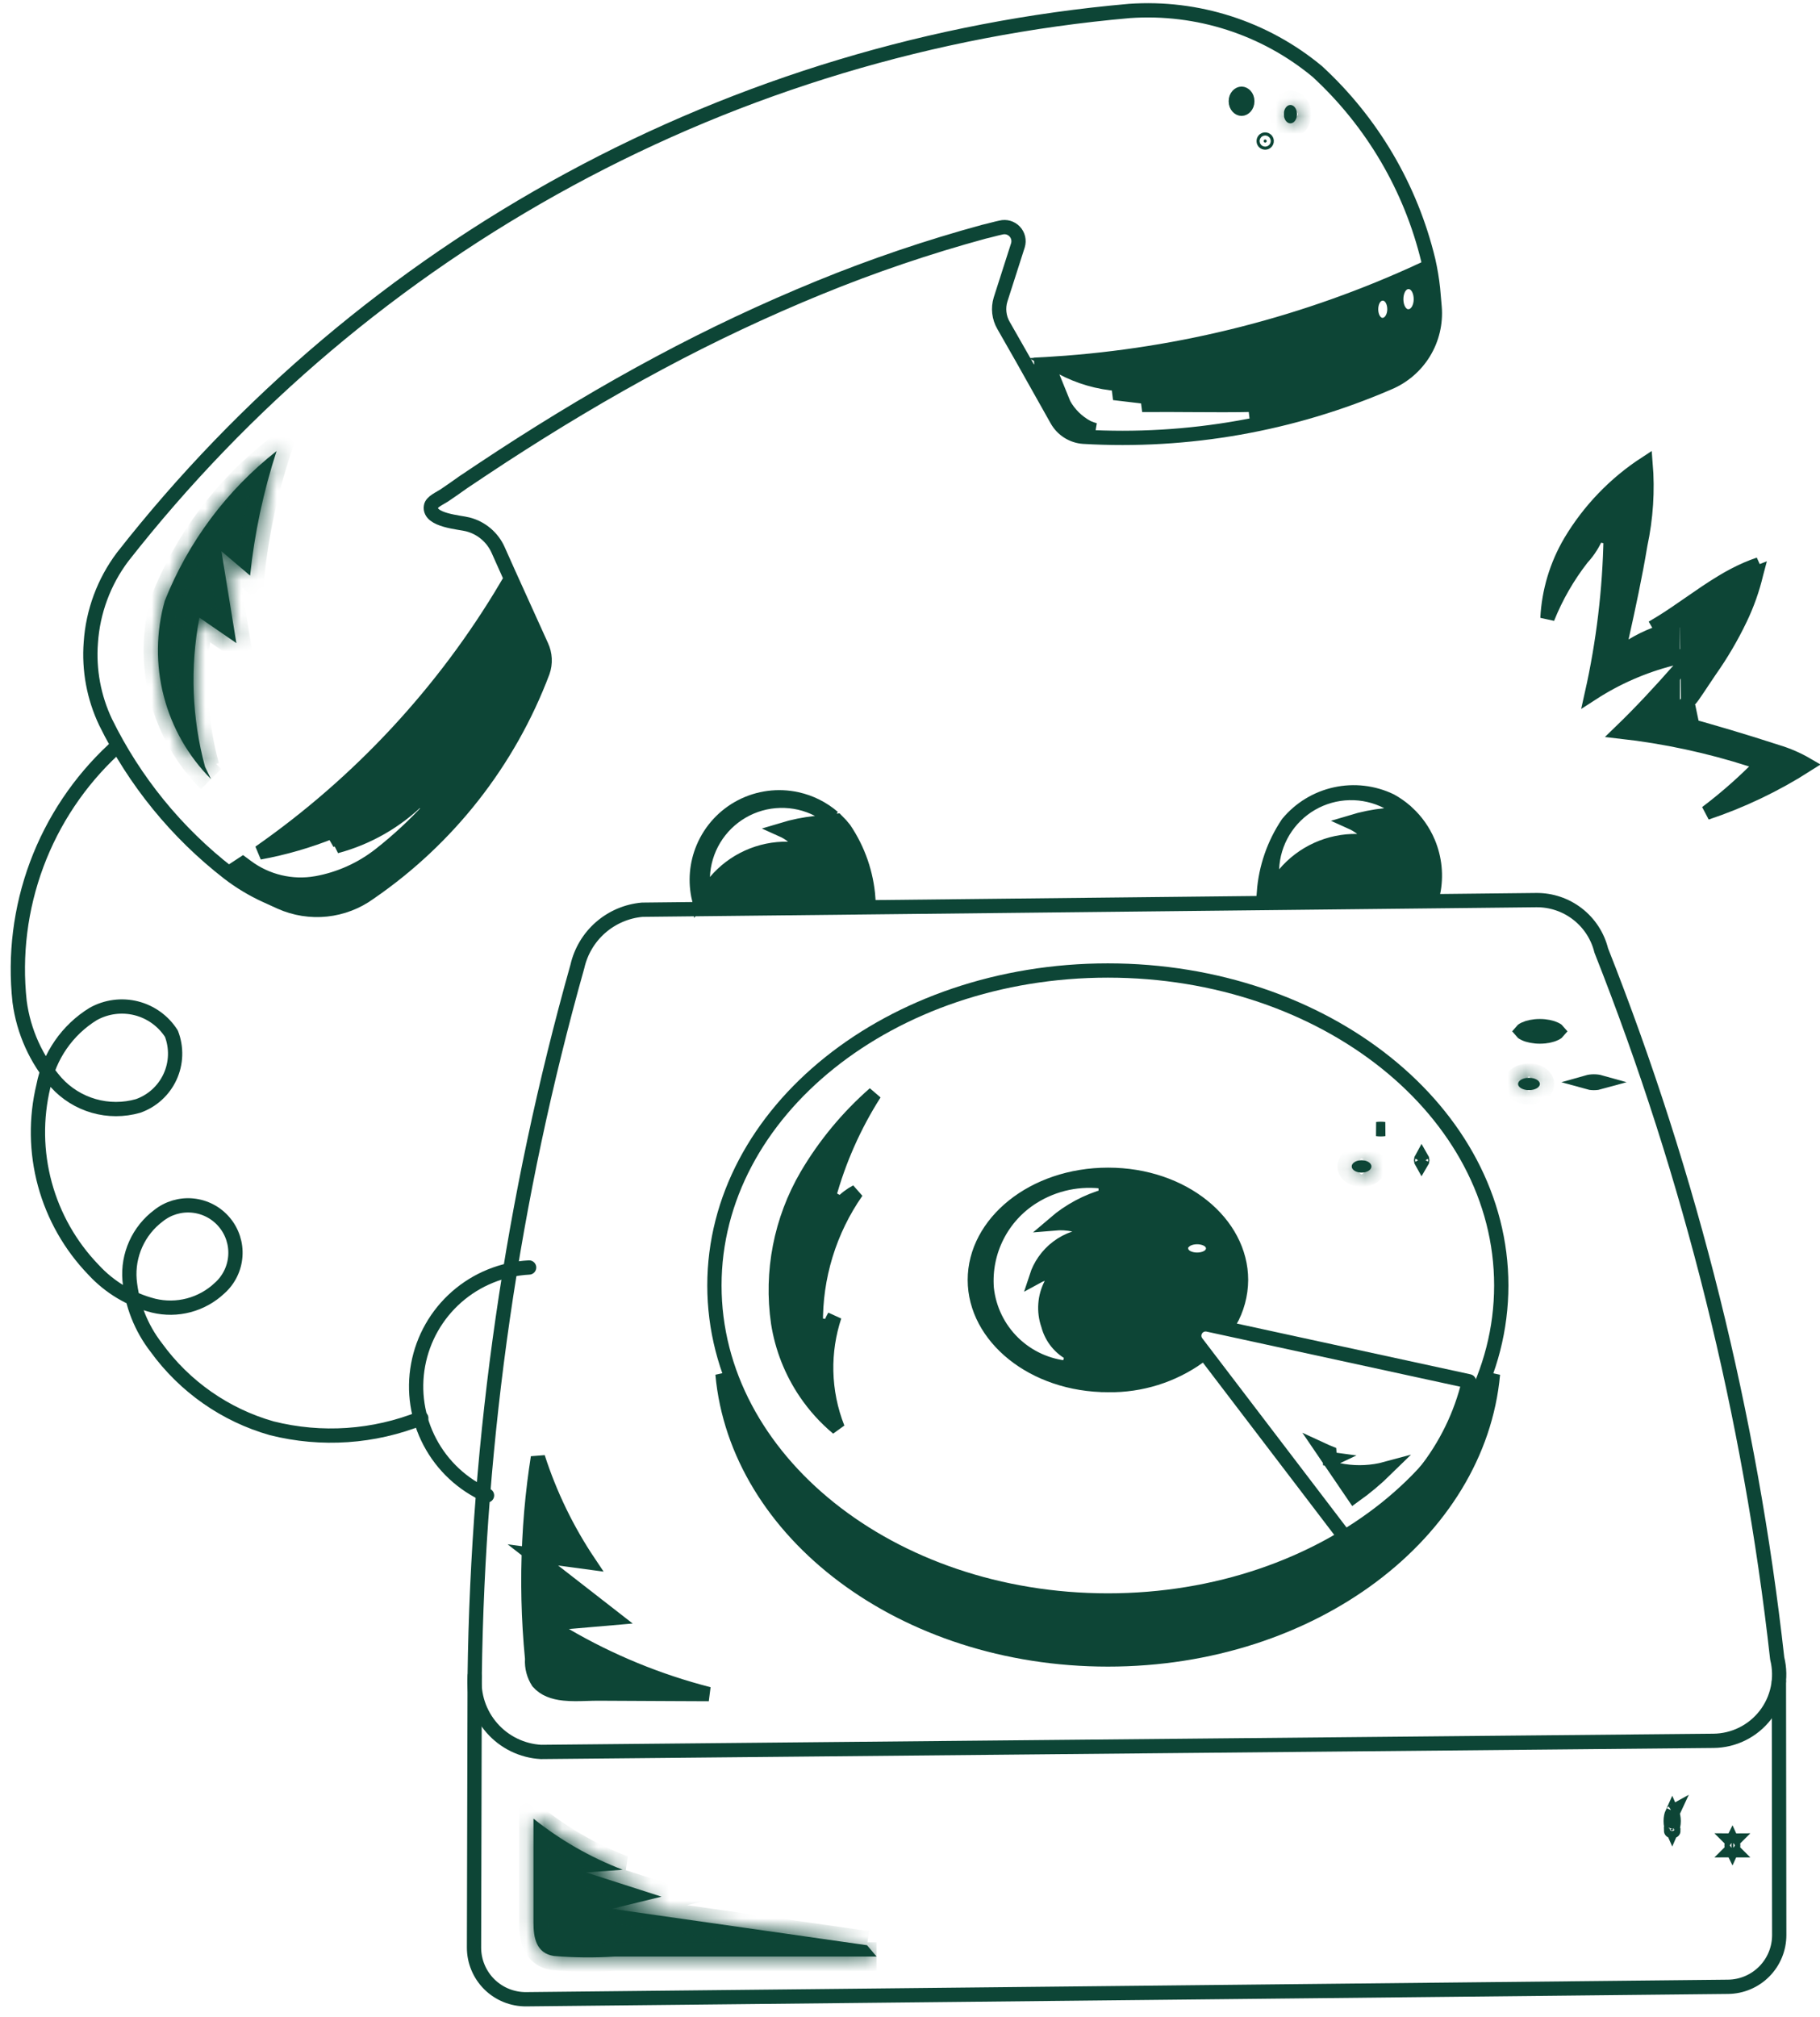 <svg width="102" height="113" viewBox="0 0 102 113" fill="none" xmlns="http://www.w3.org/2000/svg">
<path d="M29.654 71.02C28.154 71.098 26.725 71.678 25.596 72.668C24.468 73.657 23.706 74.998 23.433 76.474C23.16 77.951 23.393 79.475 24.094 80.803C24.794 82.13 25.922 83.183 27.295 83.791" stroke="#0D4536" stroke-width="0.8" stroke-linecap="round" stroke-linejoin="round"/>
<path d="M26.603 93.924L26.566 109.121C26.565 109.504 26.64 109.884 26.788 110.238C26.935 110.592 27.151 110.913 27.423 111.183C27.696 111.452 28.019 111.665 28.374 111.809C28.73 111.953 29.11 112.025 29.493 112.021L96.848 111.324C97.612 111.316 98.342 111.007 98.879 110.463C99.416 109.92 99.716 109.186 99.715 108.422L99.697 94.226" stroke="#0D4536" stroke-width="0.8" stroke-linecap="round" stroke-linejoin="round"/>
<path d="M32.359 54.15C28.712 67.1 26.777 80.472 26.603 93.924C26.563 94.448 26.628 94.974 26.794 95.472C26.96 95.97 27.224 96.429 27.57 96.824C27.916 97.219 28.337 97.541 28.809 97.771C29.281 98.001 29.794 98.135 30.318 98.164L96.028 97.542C96.59 97.537 97.144 97.405 97.647 97.155C98.151 96.906 98.591 96.545 98.935 96.101C99.279 95.656 99.518 95.14 99.633 94.59C99.749 94.04 99.738 93.471 99.602 92.926C98.087 79.324 94.771 65.984 89.74 53.256C89.539 52.443 89.069 51.722 88.406 51.21C87.744 50.698 86.928 50.425 86.091 50.435L35.993 50.973C35.129 51.05 34.312 51.4 33.659 51.97C33.006 52.541 32.551 53.304 32.359 54.15Z" stroke="#0D4536" stroke-width="0.8" stroke-linecap="round" stroke-linejoin="round"/>
<path d="M62.093 90.068C72.297 90.068 80.978 84.583 83.671 76.995C82.864 85.871 73.588 92.983 62.093 92.983C50.596 92.983 41.299 85.869 40.492 76.993C43.188 84.582 51.889 90.068 62.093 90.068Z" fill="#0D4536" stroke="#0D4536" stroke-width="0.8"/>
<path d="M62.089 89.677C74.266 89.677 84.137 81.775 84.137 72.028C84.137 62.281 74.266 54.379 62.089 54.379C49.911 54.379 40.039 62.281 40.039 72.028C40.039 81.775 49.911 89.677 62.089 89.677Z" stroke="#0D4536" stroke-width="0.8" stroke-linecap="round" stroke-linejoin="round"/>
<path d="M80.402 17.206C80.476 18.096 80.266 18.988 79.801 19.752C79.336 20.515 78.641 21.111 77.815 21.455C72.432 23.779 66.58 24.813 60.726 24.473C60.417 24.452 60.119 24.354 59.858 24.188C59.596 24.022 59.381 23.794 59.23 23.523L57.308 20.105L56.24 18.232C56.114 18.015 56.035 17.774 56.007 17.524C55.978 17.275 56.002 17.023 56.075 16.783L57.048 13.746C57.089 13.612 57.093 13.469 57.061 13.333C57.029 13.197 56.961 13.071 56.864 12.97C56.768 12.869 56.646 12.795 56.511 12.756C56.377 12.717 56.234 12.715 56.098 12.75C55.766 12.819 55.457 12.915 55.149 12.982C52.01 13.837 48.927 14.883 45.917 16.114C42.855 17.368 39.861 18.778 36.945 20.34C33.926 21.954 31.01 23.709 28.163 25.56C27.427 26.036 26.691 26.535 25.978 27.009C25.623 27.269 25.265 27.508 24.887 27.768C24.673 27.91 24.174 28.123 24.151 28.386C24.032 29.168 25.776 29.263 26.215 29.382C26.591 29.477 26.941 29.658 27.237 29.909C27.533 30.16 27.768 30.475 27.924 30.831L28.518 32.159L30.346 36.194C30.558 36.648 30.584 37.168 30.418 37.641C28.524 42.666 25.136 46.99 20.71 50.03C19.998 50.547 19.162 50.867 18.287 50.959C17.412 51.05 16.529 50.91 15.725 50.553L14.893 50.174C14.152 49.835 13.451 49.413 12.804 48.916C9.895 46.66 7.541 43.77 5.919 40.467C5.258 39.077 4.973 37.538 5.09 36.004C5.207 34.267 5.824 32.601 6.869 31.209C13.679 22.52 22.201 15.321 31.906 10.059C41.611 4.796 52.294 1.582 63.291 0.615C67.111 0.347 70.886 1.563 73.831 4.01C76.906 6.844 79.071 10.529 80.049 14.596C80.166 15.113 80.254 15.636 80.311 16.163L80.402 17.206Z" stroke="#0D4536" stroke-width="0.8" stroke-linecap="round" stroke-linejoin="round"/>
<path d="M75.363 86.113L67.058 75.223C66.98 75.12 66.936 74.995 66.931 74.865C66.927 74.736 66.962 74.608 67.032 74.499C67.102 74.39 67.203 74.305 67.323 74.255C67.442 74.205 67.574 74.193 67.701 74.22L82.329 77.397C81.882 79.273 81.026 81.028 79.822 82.535C78.618 84.042 77.095 85.264 75.363 86.113Z" stroke="#0D4536" stroke-width="0.8" stroke-linecap="round" stroke-linejoin="round"/>
<path d="M29.944 83.104C30.004 82.62 30.072 82.137 30.147 81.656C30.819 83.741 31.779 85.724 33.002 87.546L31.332 87.321L29.864 87.124L31.034 88.033L34.408 90.658L31.851 90.879L30.595 90.987L31.683 91.623C34.204 93.095 36.911 94.204 39.725 94.924L37.711 94.915L37.71 94.915L33.531 94.894H33.529C33.309 94.894 33.093 94.901 32.88 94.907C32.445 94.921 32.023 94.934 31.601 94.889C31.007 94.826 30.515 94.652 30.157 94.246C29.913 93.869 29.795 93.423 29.821 92.974L29.823 92.943L29.82 92.913C29.61 90.738 29.558 88.55 29.666 86.367L29.666 86.367C29.718 85.276 29.811 84.189 29.944 83.104Z" fill="#0D4536" stroke="#0D4536" stroke-width="0.8"/>
<path d="M87.336 57.788C87.317 57.812 87.269 57.859 87.149 57.916C86.952 58.011 86.651 58.08 86.297 58.08C85.943 58.08 85.642 58.011 85.445 57.916C85.325 57.859 85.277 57.812 85.258 57.788C85.277 57.764 85.325 57.717 85.445 57.66C85.642 57.566 85.943 57.496 86.297 57.496C86.651 57.496 86.952 57.566 87.149 57.66C87.269 57.717 87.317 57.764 87.336 57.788Z" fill="#0D4536" stroke="#0D4536" stroke-width="0.8"/>
<path d="M89.327 60.594C89.466 60.594 89.588 60.612 89.684 60.639C89.588 60.666 89.466 60.685 89.327 60.685C89.188 60.685 89.066 60.666 88.971 60.639C89.066 60.612 89.188 60.594 89.327 60.594Z" fill="#0D4536" stroke="#0D4536" stroke-width="0.8"/>
<mask id="path-11-inside-1_461_3819" fill="white">
<path d="M85.689 61.083C86.026 61.083 86.3 60.928 86.3 60.737C86.3 60.546 86.026 60.391 85.689 60.391C85.352 60.391 85.078 60.546 85.078 60.737C85.078 60.928 85.352 61.083 85.689 61.083Z"/>
</mask>
<path d="M85.689 61.083C86.026 61.083 86.3 60.928 86.3 60.737C86.3 60.546 86.026 60.391 85.689 60.391C85.352 60.391 85.078 60.546 85.078 60.737C85.078 60.928 85.352 61.083 85.689 61.083Z" fill="#0D4536"/>
<path d="M85.5 60.737C85.5 60.584 85.556 60.465 85.611 60.393C85.661 60.325 85.71 60.295 85.726 60.285C85.757 60.268 85.745 60.283 85.689 60.283V61.883C85.97 61.883 86.264 61.82 86.515 61.678C86.743 61.549 87.1 61.247 87.1 60.737H85.5ZM85.689 60.283C85.633 60.283 85.621 60.268 85.651 60.285C85.668 60.295 85.717 60.325 85.767 60.393C85.822 60.465 85.878 60.584 85.878 60.737H84.278C84.278 61.247 84.635 61.549 84.863 61.678C85.114 61.82 85.408 61.883 85.689 61.883V60.283ZM85.878 60.737C85.878 60.89 85.822 61.008 85.767 61.081C85.717 61.148 85.668 61.179 85.651 61.188C85.621 61.206 85.633 61.191 85.689 61.191V59.591C85.408 59.591 85.114 59.654 84.863 59.796C84.635 59.925 84.278 60.227 84.278 60.737H85.878ZM85.689 61.191C85.745 61.191 85.757 61.206 85.726 61.188C85.71 61.179 85.661 61.148 85.611 61.081C85.556 61.008 85.5 60.89 85.5 60.737H87.1C87.1 60.227 86.743 59.925 86.515 59.796C86.264 59.654 85.97 59.591 85.689 59.591V61.191Z" fill="#0D4536" mask="url(#path-11-inside-1_461_3819)"/>
<mask id="path-13-inside-2_461_3819" fill="white">
<path d="M49.128 109.629H34.458C33.319 109.703 32.177 109.692 31.04 109.597C30.037 109.444 29.898 108.543 29.898 107.723V101.902C31.406 103.109 33.094 104.075 34.899 104.765L32.844 104.916L37.075 106.274L34.288 106.954L48.591 108.995"/>
</mask>
<path d="M49.128 109.629H34.458C33.319 109.703 32.177 109.692 31.04 109.597C30.037 109.444 29.898 108.543 29.898 107.723V101.902C31.406 103.109 33.094 104.075 34.899 104.765L32.844 104.916L37.075 106.274L34.288 106.954L48.591 108.995" fill="#0D4536"/>
<path d="M34.458 109.629V108.829H34.432L34.406 108.831L34.458 109.629ZM31.04 109.597L30.919 110.388L30.946 110.392L30.973 110.394L31.04 109.597ZM29.898 101.902L30.397 101.277L29.098 100.237V101.902H29.898ZM34.899 104.765L34.958 105.563L35.184 104.018L34.899 104.765ZM32.844 104.916L32.785 104.118L32.599 105.678L32.844 104.916ZM37.075 106.274L37.264 107.051L40.018 106.379L37.319 105.512L37.075 106.274ZM34.288 106.954L34.099 106.177L34.175 107.746L34.288 106.954ZM49.128 108.829H34.458V110.429H49.128V108.829ZM34.406 108.831C33.307 108.902 32.204 108.892 31.107 108.8L30.973 110.394C32.149 110.493 33.332 110.504 34.51 110.428L34.406 108.831ZM31.161 108.806C31.027 108.786 30.961 108.747 30.927 108.721C30.892 108.694 30.855 108.652 30.819 108.574C30.736 108.394 30.698 108.113 30.698 107.723H29.098C29.098 108.153 29.129 108.732 29.366 109.245C29.633 109.823 30.138 110.268 30.919 110.388L31.161 108.806ZM30.698 107.723V101.902H29.098V107.723H30.698ZM29.398 102.527C30.971 103.786 32.731 104.793 34.614 105.512L35.184 104.018C33.456 103.358 31.842 102.433 30.397 101.277L29.398 102.527ZM34.84 103.967L32.785 104.118L32.903 105.714L34.958 105.563L34.84 103.967ZM32.599 105.678L36.83 107.036L37.319 105.512L33.089 104.154L32.599 105.678ZM36.885 105.497L34.099 106.177L34.478 107.732L37.264 107.051L36.885 105.497ZM34.175 107.746L48.478 109.787L48.704 108.203L34.401 106.163L34.175 107.746Z" fill="#0D4536" mask="url(#path-13-inside-2_461_3819)"/>
<path d="M93.799 102.037C93.799 102.226 93.762 102.382 93.716 102.486C93.669 102.382 93.633 102.226 93.633 102.037C93.633 101.847 93.669 101.691 93.716 101.588C93.762 101.691 93.799 101.847 93.799 102.037ZM93.65 102.589C93.65 102.589 93.652 102.588 93.655 102.585C93.652 102.589 93.65 102.59 93.65 102.589ZM93.776 102.585C93.78 102.588 93.781 102.589 93.781 102.589C93.781 102.59 93.779 102.589 93.776 102.585ZM93.781 101.484C93.781 101.484 93.78 101.486 93.776 101.488C93.779 101.485 93.781 101.484 93.781 101.484ZM93.655 101.488C93.652 101.486 93.65 101.484 93.65 101.484C93.65 101.484 93.652 101.485 93.655 101.488Z" fill="#0D4536" stroke="#0D4536" stroke-width="0.8"/>
<path d="M97.135 103.4C97.135 103.494 97.114 103.569 97.09 103.619C97.065 103.569 97.044 103.494 97.044 103.4C97.044 103.306 97.065 103.231 97.09 103.181C97.114 103.231 97.135 103.306 97.135 103.4ZM97.049 103.676C97.049 103.676 97.05 103.675 97.052 103.674C97.05 103.676 97.049 103.676 97.049 103.676ZM97.127 103.674C97.129 103.675 97.13 103.676 97.13 103.676C97.13 103.676 97.129 103.676 97.127 103.674ZM97.13 103.124C97.13 103.124 97.129 103.125 97.127 103.126C97.129 103.124 97.13 103.124 97.13 103.124ZM97.052 103.126C97.05 103.125 97.049 103.124 97.049 103.124C97.049 103.124 97.05 103.124 97.052 103.126Z" fill="#0D4536" stroke="#0D4536" stroke-width="0.8"/>
<path d="M44.154 47.56L44.154 47.56H44.161H44.168H45.326L44.415 46.846C44.237 46.706 44.042 46.588 43.837 46.496C44.449 46.311 45.079 46.184 45.717 46.116L46.907 45.99C47.054 46.134 47.192 46.289 47.32 46.453C48.1 47.608 48.562 48.945 48.664 50.33L39.173 50.361C38.948 49.409 39.03 48.408 39.412 47.502C39.831 46.505 40.587 45.687 41.547 45.19C42.508 44.693 43.612 44.548 44.668 44.781C45.421 44.946 46.116 45.297 46.694 45.794L45.859 45.363C45.196 45.02 44.457 44.85 43.711 44.869C42.965 44.887 42.236 45.094 41.591 45.469C40.946 45.844 40.406 46.375 40.02 47.014C39.635 47.653 39.417 48.379 39.387 49.125L39.34 50.289L40.092 49.399C40.59 48.81 41.213 48.34 41.916 48.022C42.618 47.704 43.383 47.546 44.154 47.56Z" fill="#0D4536" stroke="#0D4536" stroke-width="0.8"/>
<path d="M76.055 47.126L77.253 47.146L76.308 46.411C76.129 46.272 75.936 46.156 75.731 46.064C76.346 45.878 76.979 45.75 77.62 45.682L78.883 45.549C79.376 46.006 79.771 46.566 80.037 47.193C80.417 48.092 80.514 49.083 80.317 50.033L70.834 50.005C70.935 48.621 71.396 47.285 72.173 46.13C72.854 45.308 73.791 44.736 74.834 44.507C75.88 44.276 76.973 44.403 77.938 44.867C78.239 45.033 78.519 45.229 78.775 45.452L77.762 44.929C77.098 44.587 76.36 44.417 75.613 44.435C74.867 44.454 74.138 44.66 73.492 45.035C72.847 45.411 72.307 45.943 71.921 46.582C71.536 47.221 71.318 47.947 71.288 48.693L71.24 49.856L71.993 48.968C72.491 48.379 73.114 47.909 73.817 47.59C74.519 47.272 75.284 47.113 76.055 47.126Z" fill="#0D4536" stroke="#0D4536" stroke-width="0.8"/>
<path d="M67.772 73.836L67.764 73.834L67.756 73.833C67.554 73.798 67.346 73.825 67.158 73.91C66.971 73.994 66.813 74.133 66.705 74.308C66.597 74.482 66.544 74.685 66.552 74.891C66.56 75.096 66.63 75.294 66.751 75.46L66.751 75.46L66.756 75.466L67.184 76.027C65.708 77.08 63.931 77.636 62.111 77.61L62.111 77.609H62.105C57.895 77.609 54.633 74.9 54.633 71.717C54.633 68.534 57.895 65.825 62.105 65.825C66.312 65.825 69.552 68.533 69.553 71.716C69.549 72.547 69.327 73.362 68.913 74.079L67.772 73.836ZM60.224 69.382L61.63 68.909L60.177 68.611C59.819 68.538 59.456 68.517 59.099 68.548C59.934 67.832 60.919 67.303 61.99 67.003L61.941 66.223C60.528 66.011 59.087 66.313 57.877 67.074C57.025 67.609 56.335 68.366 55.881 69.264C55.426 70.163 55.226 71.168 55.3 72.171L55.3 72.171L55.301 72.184C55.424 73.347 55.95 74.43 56.787 75.245C57.624 76.061 58.721 76.558 59.886 76.651L60.093 75.892C59.765 75.732 59.474 75.503 59.242 75.22C59.011 74.938 58.842 74.608 58.749 74.255L58.745 74.241L58.74 74.227C58.612 73.856 58.561 73.463 58.59 73.072C58.618 72.681 58.726 72.3 58.907 71.953L59.372 71.059L58.421 71.391C58.305 71.431 58.193 71.481 58.086 71.54C58.187 71.23 58.333 70.933 58.522 70.661C58.937 70.063 59.533 69.614 60.224 69.382ZM66.58 69.421C66.53 69.444 66.453 69.485 66.382 69.55H66.191V69.95C66.191 70.114 66.268 70.238 66.343 70.317C66.416 70.394 66.502 70.445 66.579 70.48C66.732 70.549 66.915 70.582 67.092 70.582C67.271 70.582 67.454 70.548 67.606 70.477C67.682 70.442 67.767 70.39 67.839 70.313C67.912 70.234 67.987 70.111 67.987 69.95C67.987 69.789 67.912 69.666 67.839 69.587C67.767 69.51 67.682 69.458 67.606 69.423C67.454 69.353 67.271 69.318 67.092 69.318C66.916 69.318 66.734 69.351 66.58 69.421ZM68.284 71.059C68.279 71.065 68.274 71.07 68.27 71.074C68.27 71.074 68.27 71.074 68.269 71.074C68.264 71.069 68.259 71.063 68.253 71.056C68.251 71.052 68.248 71.049 68.246 71.046C68.254 71.046 68.262 71.046 68.269 71.046C68.278 71.046 68.286 71.046 68.294 71.046C68.29 71.05 68.287 71.055 68.284 71.059ZM68.246 70.703C68.254 70.703 68.262 70.703 68.269 70.703C68.277 70.703 68.285 70.703 68.293 70.703C68.291 70.699 68.288 70.696 68.286 70.693C68.28 70.686 68.275 70.68 68.269 70.675C68.269 70.675 68.269 70.675 68.269 70.675C68.264 70.68 68.259 70.686 68.253 70.693C68.251 70.696 68.248 70.699 68.246 70.703ZM68.992 70.874C68.992 70.608 68.796 70.459 68.686 70.4C68.559 70.332 68.411 70.302 68.269 70.302C68.129 70.302 67.982 70.332 67.856 70.399C67.75 70.455 67.547 70.603 67.547 70.874C67.547 71.141 67.743 71.29 67.853 71.349C67.98 71.417 68.128 71.446 68.269 71.446C68.411 71.446 68.559 71.417 68.686 71.349C68.796 71.29 68.992 71.141 68.992 70.874Z" fill="#0D4536" stroke="#0D4536" stroke-width="0.8"/>
<path d="M74.133 81.248C74.248 81.301 74.373 81.359 74.505 81.412L74.527 81.752L74.631 81.766L74.521 81.818L74.133 81.248ZM77.704 82.296C77.138 82.851 76.529 83.362 75.883 83.822L74.88 82.348L75.02 82.376C75.796 82.537 76.597 82.536 77.373 82.375C77.484 82.352 77.594 82.326 77.704 82.296Z" fill="#0D4536" stroke="#0D4536" stroke-width="0.8"/>
<path d="M45.219 65.855C46.234 64.132 47.517 62.588 49.012 61.277C47.873 63.064 47.006 65.017 46.445 67.072L47.126 67.448C47.379 67.171 47.676 66.945 48.003 66.774C46.484 68.95 45.681 71.557 45.723 74.231L46.506 74.341C46.568 74.135 46.656 73.938 46.766 73.754C46.441 74.74 46.283 75.778 46.305 76.825C46.327 77.925 46.547 79.008 46.949 80.023C46.263 79.45 45.659 78.782 45.154 78.038C44.357 76.862 43.829 75.525 43.609 74.121C43.193 71.263 43.761 68.348 45.219 65.855Z" fill="#0D4536" stroke="#0D4536" stroke-width="0.8"/>
<path d="M77.381 63.25C77.455 63.25 77.525 63.255 77.588 63.263C77.525 63.272 77.455 63.276 77.381 63.276C77.306 63.276 77.237 63.272 77.173 63.263C77.237 63.255 77.306 63.25 77.381 63.25Z" fill="#0D4536" stroke="#0D4536" stroke-width="0.8"/>
<path d="M79.644 65.011C79.644 64.959 79.66 64.917 79.677 64.887C79.695 64.917 79.71 64.959 79.71 65.011C79.71 65.063 79.695 65.106 79.677 65.135C79.66 65.106 79.644 65.063 79.644 65.011Z" fill="#0D4536" stroke="#0D4536" stroke-width="0.8"/>
<mask id="path-24-inside-3_461_3819" fill="white">
<path d="M76.308 65.703C76.613 65.703 76.861 65.549 76.861 65.357C76.861 65.166 76.613 65.011 76.308 65.011C76.003 65.011 75.755 65.166 75.755 65.357C75.755 65.549 76.003 65.703 76.308 65.703Z"/>
</mask>
<path d="M76.308 65.703C76.613 65.703 76.861 65.549 76.861 65.357C76.861 65.166 76.613 65.011 76.308 65.011C76.003 65.011 75.755 65.166 75.755 65.357C75.755 65.549 76.003 65.703 76.308 65.703Z" fill="#0D4536"/>
<path d="M76.061 65.357C76.061 65.078 76.239 64.946 76.274 64.924C76.32 64.895 76.335 64.903 76.308 64.903V66.503C76.587 66.503 76.877 66.434 77.123 66.28C77.358 66.133 77.661 65.828 77.661 65.357H76.061ZM76.308 64.903C76.282 64.903 76.296 64.895 76.342 64.924C76.377 64.946 76.555 65.078 76.555 65.357H74.956C74.956 65.828 75.258 66.133 75.493 66.28C75.739 66.434 76.029 66.503 76.308 66.503V64.903ZM76.555 65.357C76.555 65.637 76.377 65.769 76.342 65.791C76.296 65.82 76.282 65.811 76.308 65.811V64.212C76.029 64.212 75.739 64.281 75.493 64.435C75.258 64.582 74.956 64.887 74.956 65.357H76.555ZM76.308 65.811C76.335 65.811 76.32 65.82 76.274 65.791C76.239 65.769 76.061 65.637 76.061 65.357H77.661C77.661 64.887 77.358 64.582 77.123 64.435C76.877 64.281 76.587 64.212 76.308 64.212V65.811Z" fill="#0D4536" mask="url(#path-24-inside-3_461_3819)"/>
<mask id="path-26-inside-4_461_3819" fill="white">
<path d="M11.826 43.654C10.548 42.369 9.634 40.767 9.179 39.013C8.723 37.259 8.742 35.415 9.232 33.67C10.545 30.367 12.708 27.469 15.502 25.272C14.762 27.54 14.264 29.879 14.016 32.252L12.409 30.884L13.247 36.034L11.176 34.608C10.646 37.383 10.754 40.241 11.492 42.967"/>
</mask>
<path d="M11.826 43.654C10.548 42.369 9.634 40.767 9.179 39.013C8.723 37.259 8.742 35.415 9.232 33.67C10.545 30.367 12.708 27.469 15.502 25.272C14.762 27.54 14.264 29.879 14.016 32.252L12.409 30.884L13.247 36.034L11.176 34.608C10.646 37.383 10.754 40.241 11.492 42.967" fill="#0D4536"/>
<path d="M9.232 33.67L8.489 33.375L8.474 33.413L8.462 33.454L9.232 33.67ZM15.502 25.272L16.262 25.52L17.08 23.012L15.007 24.643L15.502 25.272ZM14.016 32.252L13.497 32.861L14.653 33.845L14.811 32.335L14.016 32.252ZM12.409 30.884L12.927 30.275L11.27 28.864L11.619 31.012L12.409 30.884ZM13.247 36.034L12.793 36.693L14.338 37.756L14.037 35.905L13.247 36.034ZM11.176 34.608L11.63 33.949L10.62 33.255L10.39 34.458L11.176 34.608ZM12.393 43.09C11.215 41.906 10.373 40.429 9.953 38.812L8.404 39.214C8.896 41.106 9.881 42.833 11.259 44.219L12.393 43.09ZM9.953 38.812C9.533 37.195 9.55 35.495 10.003 33.887L8.462 33.454C7.933 35.335 7.913 37.323 8.404 39.214L9.953 38.812ZM9.976 33.966C11.236 30.793 13.313 28.011 15.996 25.901L15.007 24.643C12.102 26.928 9.854 29.94 8.489 33.375L9.976 33.966ZM14.741 25.024C13.984 27.345 13.474 29.74 13.22 32.168L14.811 32.335C15.053 30.018 15.54 27.734 16.262 25.52L14.741 25.024ZM14.534 31.642L12.927 30.275L11.89 31.493L13.497 32.861L14.534 31.642ZM11.619 31.012L12.457 36.163L14.037 35.905L13.198 30.755L11.619 31.012ZM13.701 35.375L11.63 33.949L10.722 35.267L12.793 36.693L13.701 35.375ZM10.39 34.458C9.837 37.352 9.95 40.333 10.72 43.176L12.264 42.758C11.557 40.149 11.454 37.413 11.962 34.758L10.39 34.458Z" fill="#0D4536" mask="url(#path-26-inside-4_461_3819)"/>
<path d="M69.904 5.673C69.904 5.956 69.712 6.095 69.582 6.095C69.451 6.095 69.259 5.956 69.259 5.673C69.259 5.389 69.451 5.251 69.582 5.251C69.712 5.251 69.904 5.389 69.904 5.673Z" fill="#0D4536" stroke="#0D4536" stroke-width="0.8"/>
<mask id="path-29-inside-5_461_3819" fill="white">
<path d="M72.319 6.912C72.525 6.912 72.691 6.681 72.691 6.397C72.691 6.112 72.525 5.881 72.319 5.881C72.114 5.881 71.948 6.112 71.948 6.397C71.948 6.681 72.114 6.912 72.319 6.912Z"/>
</mask>
<path d="M72.319 6.912C72.525 6.912 72.691 6.681 72.691 6.397C72.691 6.112 72.525 5.881 72.319 5.881C72.114 5.881 71.948 6.112 71.948 6.397C71.948 6.681 72.114 6.912 72.319 6.912Z" fill="#0D4536"/>
<path d="M71.891 6.397C71.891 6.39 71.892 6.351 71.933 6.294C71.974 6.237 72.1 6.112 72.319 6.112V7.712C72.744 7.712 73.056 7.472 73.231 7.229C73.407 6.985 73.491 6.688 73.491 6.397H71.891ZM72.319 6.112C72.539 6.112 72.665 6.237 72.706 6.294C72.747 6.351 72.748 6.39 72.748 6.397H71.148C71.148 6.688 71.232 6.985 71.408 7.229C71.583 7.472 71.894 7.712 72.319 7.712V6.112ZM72.748 6.397C72.748 6.404 72.747 6.443 72.706 6.5C72.665 6.556 72.539 6.681 72.319 6.681V5.081C71.894 5.081 71.583 5.322 71.408 5.565C71.232 5.809 71.148 6.105 71.148 6.397H72.748ZM72.319 6.681C72.1 6.681 71.974 6.556 71.933 6.5C71.892 6.443 71.891 6.404 71.891 6.397H73.491C73.491 6.105 73.407 5.809 73.231 5.565C73.056 5.322 72.744 5.081 72.319 5.081V6.681Z" fill="#0D4536" mask="url(#path-29-inside-5_461_3819)"/>
<path d="M70.819 7.904C70.819 7.856 70.858 7.817 70.905 7.817C70.953 7.817 70.992 7.856 70.992 7.904C70.992 7.952 70.953 7.99 70.905 7.99C70.858 7.99 70.819 7.952 70.819 7.904Z" fill="#0D4536" stroke="#0D4536" stroke-width="0.8"/>
<path d="M29.977 36.357L29.977 36.357L29.979 36.363C30.15 36.724 30.172 37.137 30.039 37.513C28.174 42.46 24.839 46.717 20.481 49.71L20.481 49.71L20.473 49.716C19.817 50.191 19.048 50.486 18.243 50.57C17.438 50.655 16.625 50.526 15.886 50.197C15.886 50.197 15.885 50.197 15.885 50.197L15.057 49.82C15.057 49.82 15.057 49.82 15.057 49.82C14.387 49.513 13.751 49.136 13.161 48.696C13.311 48.598 13.461 48.5 13.61 48.401L13.84 48.571C14.39 48.979 15.017 49.27 15.683 49.428C16.349 49.587 17.041 49.608 17.715 49.491L17.718 49.491C19.026 49.257 20.256 48.705 21.3 47.884C22.305 47.095 23.243 46.224 24.105 45.28L23.528 44.727C22.221 46.023 20.603 46.946 18.842 47.417L19.04 47.261L18.642 46.576C17.319 47.111 15.945 47.51 14.543 47.766C20.163 43.839 24.885 38.754 28.387 32.847L29.977 36.357Z" fill="#0D4536" stroke="#0D4536" stroke-width="0.8"/>
<path d="M57.962 20.439L59.584 23.323L59.585 23.325C59.703 23.537 59.872 23.716 60.077 23.846C60.281 23.976 60.515 24.052 60.756 24.07C60.955 24.081 61.155 24.091 61.354 24.099C61.228 24.061 61.103 24.016 60.98 23.966L60.96 23.958L60.942 23.948C60.386 23.652 59.927 23.201 59.62 22.651L57.962 20.439ZM57.962 20.439C58.211 20.428 58.459 20.415 58.707 20.4M57.962 20.439L58.707 20.4M58.707 20.4L58.927 21.071C59.107 21.619 59.339 22.148 59.62 22.651C59.62 22.651 59.62 22.651 59.62 22.65L58.707 20.4ZM77.661 21.083C75.324 22.092 72.898 22.855 70.421 23.366L70.341 22.678C69.147 22.707 67.953 22.699 66.751 22.691L66.726 22.691C65.941 22.686 65.153 22.681 64.363 22.686L64.305 22.244L62.737 22.058L62.669 21.513C61.559 21.431 60.478 21.118 59.496 20.593L59.089 20.376C66.235 19.907 73.237 18.12 79.74 15.103C79.811 15.467 79.866 15.834 79.907 16.202C79.907 16.203 79.907 16.204 79.907 16.204L80.008 17.237C80.075 18.043 79.884 18.849 79.464 19.539C79.043 20.23 78.414 20.77 77.666 21.081L77.666 21.081L77.661 21.083ZM77.495 18.212L77.495 18.209C77.772 18.203 77.939 17.996 78.013 17.868C78.1 17.714 78.148 17.524 78.148 17.329C78.148 17.144 78.109 16.957 78.028 16.801C77.956 16.665 77.788 16.446 77.495 16.446C77.202 16.446 77.033 16.665 76.962 16.801C76.88 16.957 76.842 17.144 76.842 17.329C76.842 17.514 76.88 17.701 76.962 17.856C77.033 17.993 77.202 18.212 77.495 18.212ZM78.939 17.729L78.939 17.726C79.231 17.721 79.408 17.503 79.489 17.355C79.582 17.186 79.629 16.977 79.629 16.765C79.629 16.557 79.586 16.35 79.499 16.18C79.423 16.034 79.247 15.798 78.939 15.798C78.629 15.798 78.453 16.038 78.379 16.183C78.293 16.352 78.251 16.559 78.251 16.765C78.251 16.971 78.293 17.177 78.38 17.346C78.455 17.492 78.631 17.729 78.939 17.729Z" fill="#0D4536" stroke="#0D4536" stroke-width="0.8"/>
<path d="M6.363 41.996C4.446 43.779 2.971 45.984 2.057 48.437C1.144 50.89 0.815 53.523 1.099 56.125C1.321 57.803 2.033 59.378 3.147 60.653C3.713 61.279 4.443 61.734 5.254 61.967C6.065 62.2 6.926 62.2 7.737 61.969C8.13 61.831 8.491 61.616 8.798 61.336C9.106 61.056 9.354 60.717 9.529 60.339C9.703 59.961 9.8 59.552 9.813 59.136C9.826 58.72 9.756 58.306 9.606 57.918C9.154 57.209 8.448 56.7 7.632 56.495C6.817 56.291 5.954 56.406 5.22 56.817C4.502 57.259 3.884 57.846 3.405 58.539C2.925 59.233 2.594 60.018 2.434 60.846C1.998 62.659 2.026 64.553 2.515 66.353C3.005 68.153 3.94 69.8 5.234 71.143C6.14 72.129 7.313 72.829 8.61 73.159C9.258 73.315 9.935 73.308 10.58 73.137C11.225 72.966 11.816 72.638 12.302 72.181C12.821 71.722 13.139 71.078 13.189 70.386C13.24 69.695 13.018 69.012 12.571 68.482C12.125 67.952 11.489 67.618 10.799 67.55C10.109 67.482 9.421 67.687 8.88 68.12C8.328 68.534 7.891 69.081 7.608 69.71C7.325 70.339 7.205 71.029 7.261 71.717C7.39 73.095 7.908 74.408 8.757 75.502C10.346 77.695 12.627 79.289 15.232 80.029C18.015 80.728 20.947 80.529 23.61 79.46" stroke="#0D4536" stroke-width="0.8" stroke-linecap="round" stroke-linejoin="round"/>
<path d="M94.217 39.693C94.217 39.693 94.218 39.693 94.218 39.693L94.112 40.079L94.008 40.465C95.885 40.973 97.748 41.527 99.596 42.129L99.596 42.129L99.604 42.131C100.184 42.306 100.741 42.548 101.263 42.852C99.503 43.977 97.612 44.88 95.635 45.541C96.576 44.831 97.469 44.059 98.31 43.231L98.781 42.768L98.152 42.566C95.77 41.8 93.319 41.273 90.834 40.993C91.972 39.893 93.037 38.743 94.081 37.557L94.935 36.586L93.682 36.905C92.096 37.309 90.589 37.969 89.219 38.857C89.862 35.985 90.213 33.055 90.268 30.111L89.497 29.954C89.304 30.434 89.025 30.876 88.675 31.257L88.664 31.269L88.654 31.282C87.854 32.308 87.206 33.439 86.725 34.639C86.802 33.142 87.237 31.674 88.007 30.363C89.06 28.594 90.504 27.092 92.225 25.972C92.35 27.493 92.251 29.025 91.931 30.52L91.929 30.529L91.928 30.538C91.639 32.277 91.265 34.014 90.88 35.743L90.676 36.657L91.478 36.172C91.882 35.927 92.307 35.719 92.748 35.548L92.776 35.537L92.802 35.522C93.264 35.258 93.712 34.968 94.146 34.675M94.217 39.693C94.183 39.684 94.161 39.686 94.154 39.688M94.217 39.693C94.367 39.733 94.517 39.774 94.667 39.816L94.759 40.256C94.704 40.296 94.647 40.333 94.59 40.365C94.46 40.437 94.243 40.529 94.007 40.465L94.217 39.693ZM94.154 39.688C94.159 39.686 94.175 39.68 94.201 39.666C94.266 39.63 94.349 39.566 94.443 39.479C94.631 39.304 94.803 39.091 94.868 38.997L94.869 38.995C95.057 38.727 95.232 38.464 95.409 38.197C95.544 37.993 95.681 37.787 95.826 37.575L95.829 37.571L95.829 37.571C96.474 36.657 97.041 35.69 97.525 34.682L97.525 34.681C97.915 33.871 98.216 33.021 98.424 32.146C98.428 32.131 98.431 32.117 98.435 32.102C98.306 32.151 98.177 32.203 98.044 32.259C97.591 32.459 97.151 32.689 96.728 32.946L96.726 32.948L96.726 32.948C96.118 33.313 95.541 33.713 94.952 34.121C94.687 34.305 94.42 34.49 94.146 34.675M94.154 39.688C94.152 39.688 94.151 39.688 94.151 39.688C94.151 39.688 94.152 39.688 94.154 39.688ZM94.146 34.675L93.922 34.344M94.146 34.675C94.146 34.675 94.146 34.675 94.146 34.675L93.922 34.344M93.922 34.344C93.493 34.634 93.054 34.917 92.603 35.175L98.582 31.625C98.35 31.701 98.118 31.794 97.886 31.892C97.415 32.099 96.959 32.337 96.52 32.605C95.9 32.977 95.306 33.389 94.712 33.801C94.449 33.983 94.187 34.165 93.922 34.344Z" fill="#0D4536" stroke="#0D4536" stroke-width="0.8"/>
</svg>
